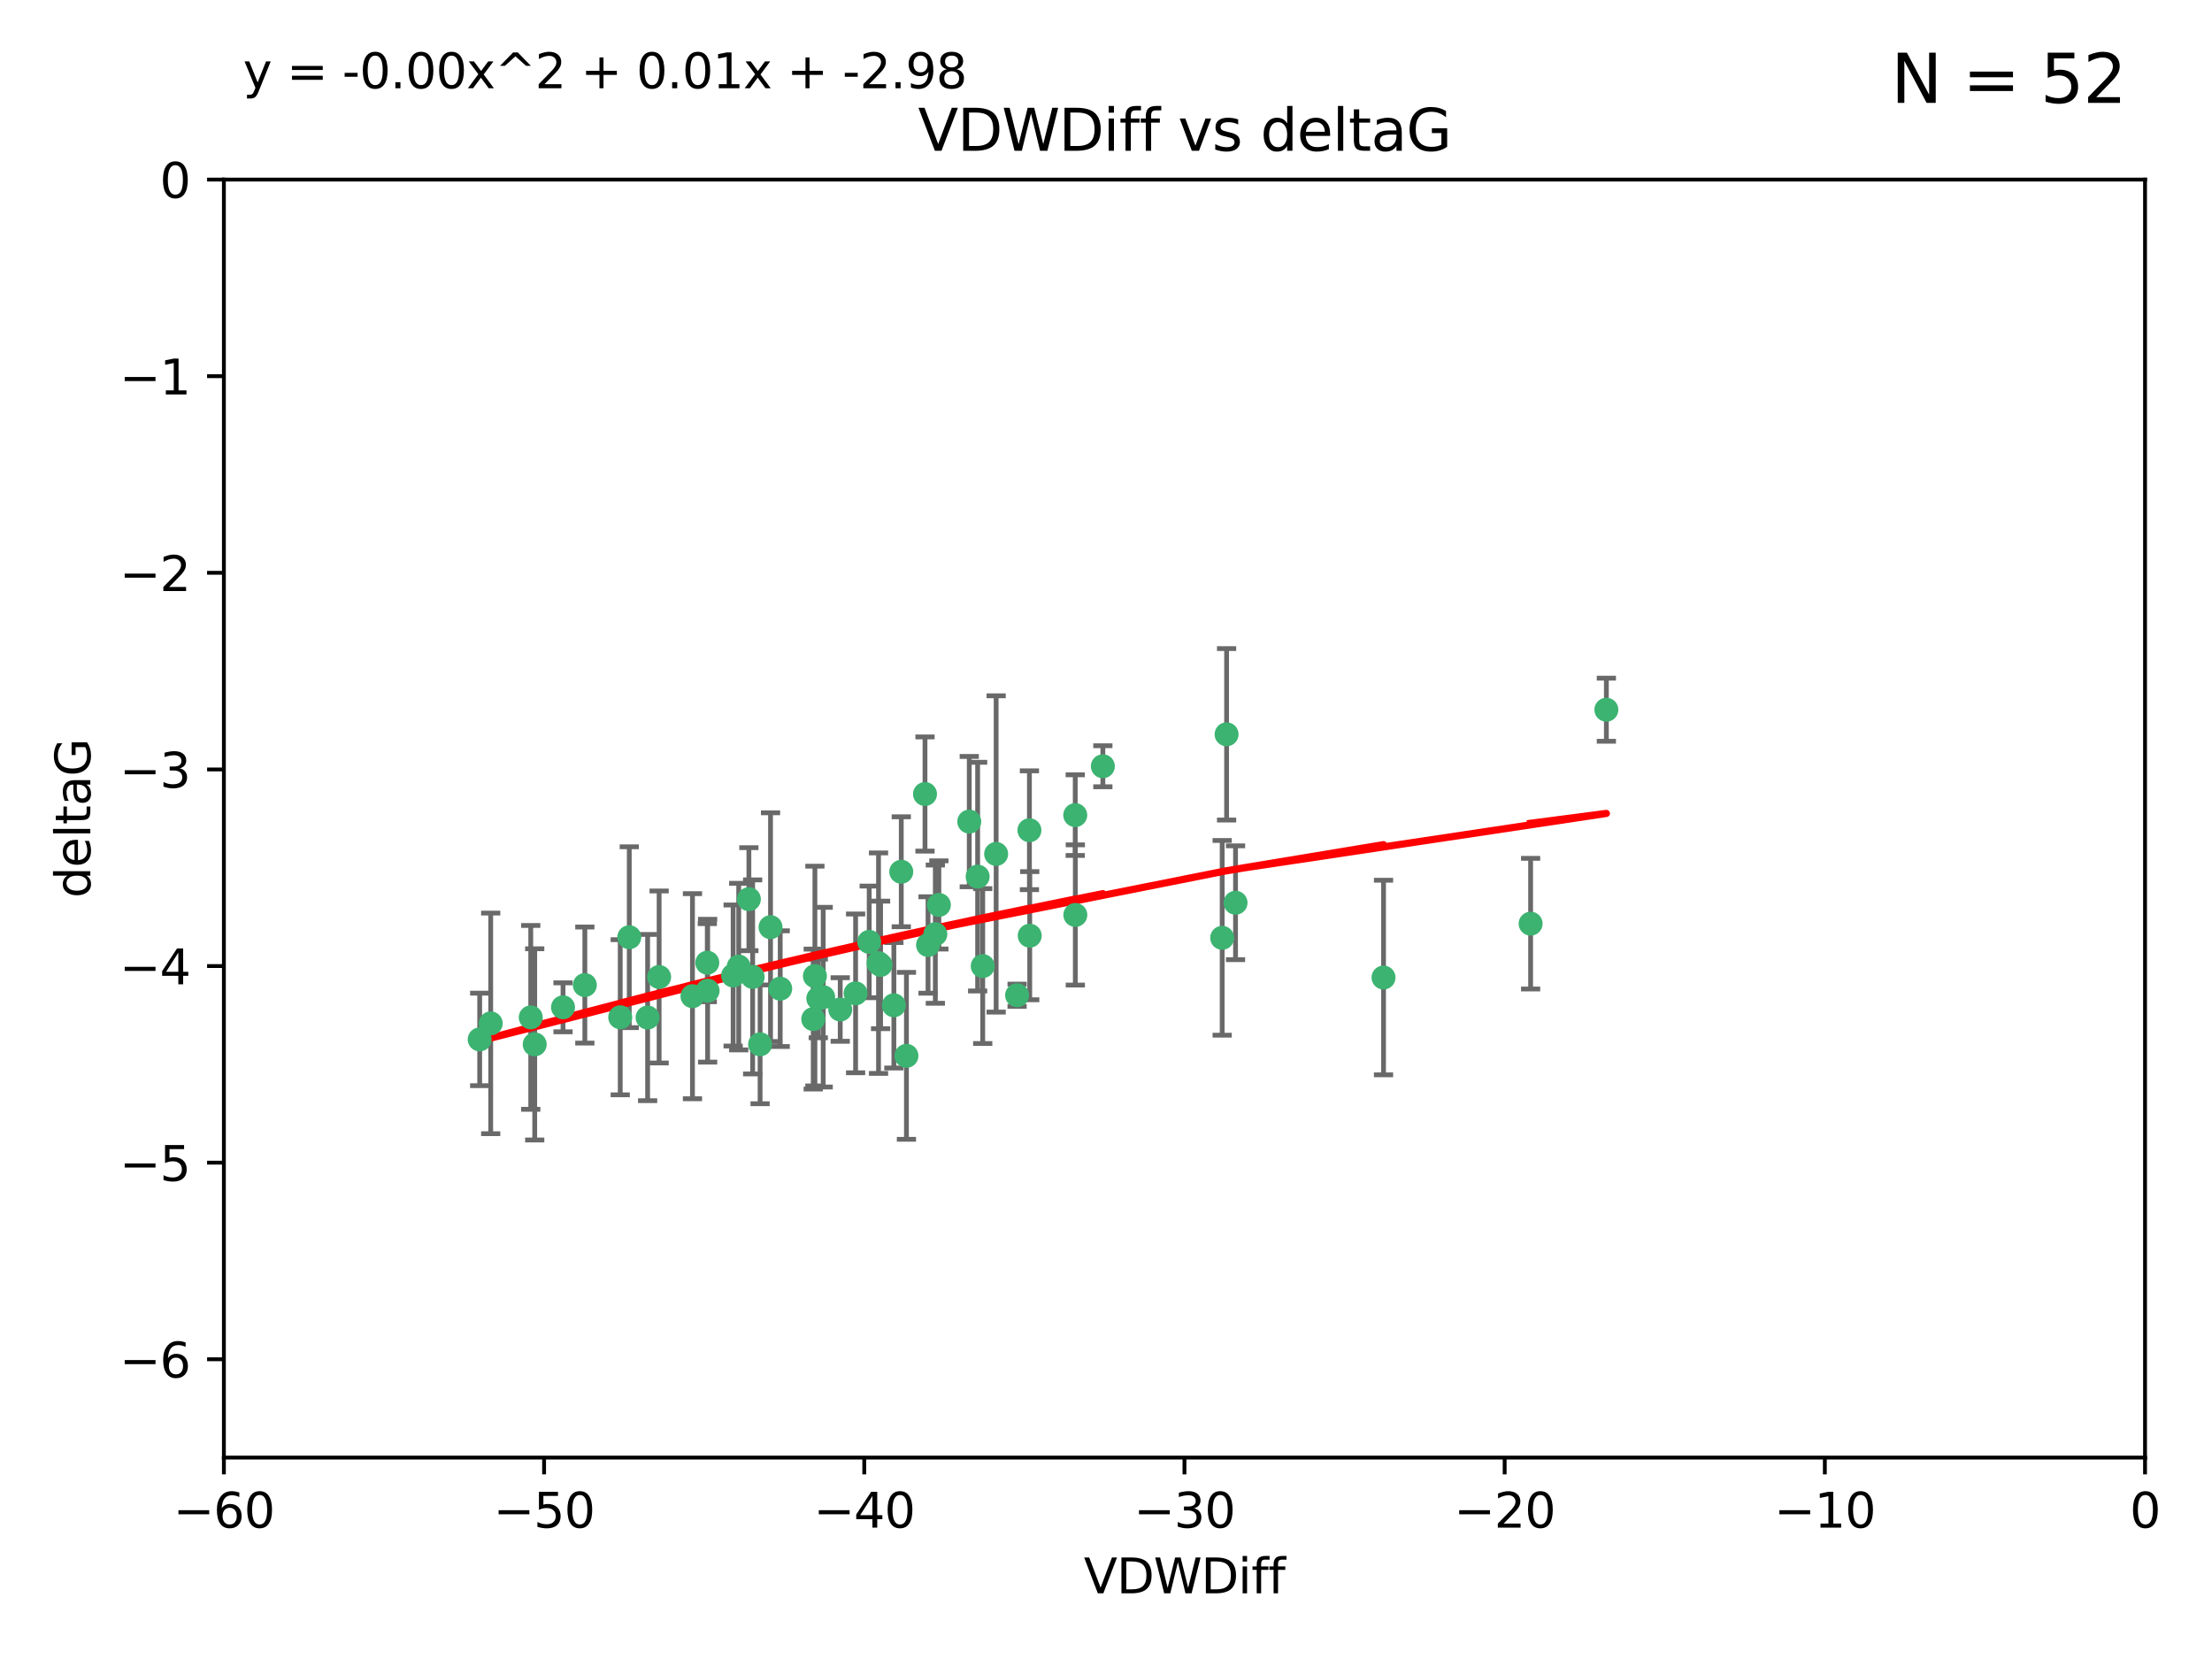 <?xml version="1.0" encoding="utf-8" standalone="no"?>
<!DOCTYPE svg PUBLIC "-//W3C//DTD SVG 1.1//EN"
  "http://www.w3.org/Graphics/SVG/1.1/DTD/svg11.dtd">
<svg xmlns:xlink="http://www.w3.org/1999/xlink" width="460.8pt" height="345.6pt" viewBox="0 0 460.8 345.6" xmlns="http://www.w3.org/2000/svg" version="1.1">
 <defs>
  <style type="text/css">*{stroke-linejoin: round; stroke-linecap: butt}</style>
 </defs>
 <g id="figure_1">
  <g id="patch_1">
   <path d="M 0 345.6 
L 460.8 345.6 
L 460.8 0 
L 0 0 
z
" style="fill: #ffffff"/>
  </g>
  <g id="axes_1">
   <g id="patch_2">
    <path d="M 46.64 303.64 
L 446.85 303.64 
L 446.85 37.411 
L 46.64 37.411 
z
" style="fill: #ffffff"/>
   </g>
   <g id="PathCollection_1">
    <defs>
     <path id="m59266f844a" d="M 0 1.118 
C 0.297 1.118 0.581 1 0.791 0.791 
C 1 0.581 1.118 0.297 1.118 0 
C 1.118 -0.297 1 -0.581 0.791 -0.791 
C 0.581 -1 0.297 -1.118 0 -1.118 
C -0.297 -1.118 -0.581 -1 -0.791 -0.791 
C -1 -0.581 -1.118 -0.297 -1.118 0 
C -1.118 0.297 -1 0.581 -0.791 0.791 
C -0.581 1 -0.297 1.118 0 1.118 
z
" style="stroke: #3cb371"/>
    </defs>
    <g clip-path="url(#pfa61656e2b)">
     <use xlink:href="#m59266f844a" x="111.391" y="217.561" style="fill: #3cb371; stroke: #3cb371"/>
     <use xlink:href="#m59266f844a" x="153.89" y="201.359" style="fill: #3cb371; stroke: #3cb371"/>
     <use xlink:href="#m59266f844a" x="147.41" y="206.379" style="fill: #3cb371; stroke: #3cb371"/>
     <use xlink:href="#m59266f844a" x="144.255" y="207.525" style="fill: #3cb371; stroke: #3cb371"/>
     <use xlink:href="#m59266f844a" x="102.222" y="213.191" style="fill: #3cb371; stroke: #3cb371"/>
     <use xlink:href="#m59266f844a" x="170.466" y="207.996" style="fill: #3cb371; stroke: #3cb371"/>
     <use xlink:href="#m59266f844a" x="99.927" y="216.529" style="fill: #3cb371; stroke: #3cb371"/>
     <use xlink:href="#m59266f844a" x="152.724" y="203.217" style="fill: #3cb371; stroke: #3cb371"/>
     <use xlink:href="#m59266f844a" x="129.205" y="211.913" style="fill: #3cb371; stroke: #3cb371"/>
     <use xlink:href="#m59266f844a" x="160.515" y="193.146" style="fill: #3cb371; stroke: #3cb371"/>
     <use xlink:href="#m59266f844a" x="181.071" y="196.215" style="fill: #3cb371; stroke: #3cb371"/>
     <use xlink:href="#m59266f844a" x="169.761" y="203.334" style="fill: #3cb371; stroke: #3cb371"/>
     <use xlink:href="#m59266f844a" x="110.566" y="211.942" style="fill: #3cb371; stroke: #3cb371"/>
     <use xlink:href="#m59266f844a" x="162.533" y="205.958" style="fill: #3cb371; stroke: #3cb371"/>
     <use xlink:href="#m59266f844a" x="171.486" y="207.728" style="fill: #3cb371; stroke: #3cb371"/>
     <use xlink:href="#m59266f844a" x="186.209" y="209.42" style="fill: #3cb371; stroke: #3cb371"/>
     <use xlink:href="#m59266f844a" x="131.089" y="195.241" style="fill: #3cb371; stroke: #3cb371"/>
     <use xlink:href="#m59266f844a" x="134.911" y="211.974" style="fill: #3cb371; stroke: #3cb371"/>
     <use xlink:href="#m59266f844a" x="156.79" y="203.512" style="fill: #3cb371; stroke: #3cb371"/>
     <use xlink:href="#m59266f844a" x="156.007" y="187.315" style="fill: #3cb371; stroke: #3cb371"/>
     <use xlink:href="#m59266f844a" x="175.035" y="210.297" style="fill: #3cb371; stroke: #3cb371"/>
     <use xlink:href="#m59266f844a" x="121.832" y="205.206" style="fill: #3cb371; stroke: #3cb371"/>
     <use xlink:href="#m59266f844a" x="169.413" y="212.292" style="fill: #3cb371; stroke: #3cb371"/>
     <use xlink:href="#m59266f844a" x="117.288" y="209.842" style="fill: #3cb371; stroke: #3cb371"/>
     <use xlink:href="#m59266f844a" x="137.308" y="203.521" style="fill: #3cb371; stroke: #3cb371"/>
     <use xlink:href="#m59266f844a" x="158.341" y="217.55" style="fill: #3cb371; stroke: #3cb371"/>
     <use xlink:href="#m59266f844a" x="214.511" y="194.921" style="fill: #3cb371; stroke: #3cb371"/>
     <use xlink:href="#m59266f844a" x="201.915" y="171.156" style="fill: #3cb371; stroke: #3cb371"/>
     <use xlink:href="#m59266f844a" x="223.993" y="169.802" style="fill: #3cb371; stroke: #3cb371"/>
     <use xlink:href="#m59266f844a" x="183.012" y="200.645" style="fill: #3cb371; stroke: #3cb371"/>
     <use xlink:href="#m59266f844a" x="211.88" y="207.328" style="fill: #3cb371; stroke: #3cb371"/>
     <use xlink:href="#m59266f844a" x="178.237" y="206.937" style="fill: #3cb371; stroke: #3cb371"/>
     <use xlink:href="#m59266f844a" x="188.828" y="219.949" style="fill: #3cb371; stroke: #3cb371"/>
     <use xlink:href="#m59266f844a" x="224.011" y="190.598" style="fill: #3cb371; stroke: #3cb371"/>
     <use xlink:href="#m59266f844a" x="193.329" y="196.859" style="fill: #3cb371; stroke: #3cb371"/>
     <use xlink:href="#m59266f844a" x="147.343" y="200.542" style="fill: #3cb371; stroke: #3cb371"/>
     <use xlink:href="#m59266f844a" x="204.72" y="201.251" style="fill: #3cb371; stroke: #3cb371"/>
     <use xlink:href="#m59266f844a" x="183.443" y="201.011" style="fill: #3cb371; stroke: #3cb371"/>
     <use xlink:href="#m59266f844a" x="195.583" y="188.515" style="fill: #3cb371; stroke: #3cb371"/>
     <use xlink:href="#m59266f844a" x="207.515" y="177.893" style="fill: #3cb371; stroke: #3cb371"/>
     <use xlink:href="#m59266f844a" x="229.746" y="159.625" style="fill: #3cb371; stroke: #3cb371"/>
     <use xlink:href="#m59266f844a" x="192.695" y="165.409" style="fill: #3cb371; stroke: #3cb371"/>
     <use xlink:href="#m59266f844a" x="194.849" y="194.602" style="fill: #3cb371; stroke: #3cb371"/>
     <use xlink:href="#m59266f844a" x="214.448" y="172.953" style="fill: #3cb371; stroke: #3cb371"/>
     <use xlink:href="#m59266f844a" x="203.66" y="182.617" style="fill: #3cb371; stroke: #3cb371"/>
     <use xlink:href="#m59266f844a" x="187.751" y="181.604" style="fill: #3cb371; stroke: #3cb371"/>
     <use xlink:href="#m59266f844a" x="255.522" y="152.969" style="fill: #3cb371; stroke: #3cb371"/>
     <use xlink:href="#m59266f844a" x="254.602" y="195.366" style="fill: #3cb371; stroke: #3cb371"/>
     <use xlink:href="#m59266f844a" x="288.215" y="203.638" style="fill: #3cb371; stroke: #3cb371"/>
     <use xlink:href="#m59266f844a" x="257.384" y="188.06" style="fill: #3cb371; stroke: #3cb371"/>
     <use xlink:href="#m59266f844a" x="334.635" y="147.846" style="fill: #3cb371; stroke: #3cb371"/>
     <use xlink:href="#m59266f844a" x="318.857" y="192.417" style="fill: #3cb371; stroke: #3cb371"/>
    </g>
   </g>
   <g id="matplotlib.axis_1">
    <g id="xtick_1">
     <g id="line2d_1">
      <defs>
       <path id="mfa0b5d151d" d="M 0 0 
L 0 3.5 
" style="stroke: #000000; stroke-width: 0.8"/>
      </defs>
      <g>
       <use xlink:href="#mfa0b5d151d" x="46.64" y="303.64" style="stroke: #000000; stroke-width: 0.8"/>
      </g>
     </g>
     <g id="text_1">
      <!-- −60 -->
      <g transform="translate(36.088 318.238)scale(0.1 -0.1)">
       <defs>
        <path id="DejaVuSans-2212" d="M 678 2272 
L 4684 2272 
L 4684 1741 
L 678 1741 
L 678 2272 
z
" transform="scale(0.016)"/>
        <path id="DejaVuSans-36" d="M 2113 2584 
Q 1688 2584 1439 2293 
Q 1191 2003 1191 1497 
Q 1191 994 1439 701 
Q 1688 409 2113 409 
Q 2538 409 2786 701 
Q 3034 994 3034 1497 
Q 3034 2003 2786 2293 
Q 2538 2584 2113 2584 
z
M 3366 4563 
L 3366 3988 
Q 3128 4100 2886 4159 
Q 2644 4219 2406 4219 
Q 1781 4219 1451 3797 
Q 1122 3375 1075 2522 
Q 1259 2794 1537 2939 
Q 1816 3084 2150 3084 
Q 2853 3084 3261 2657 
Q 3669 2231 3669 1497 
Q 3669 778 3244 343 
Q 2819 -91 2113 -91 
Q 1303 -91 875 529 
Q 447 1150 447 2328 
Q 447 3434 972 4092 
Q 1497 4750 2381 4750 
Q 2619 4750 2861 4703 
Q 3103 4656 3366 4563 
z
" transform="scale(0.016)"/>
        <path id="DejaVuSans-30" d="M 2034 4250 
Q 1547 4250 1301 3770 
Q 1056 3291 1056 2328 
Q 1056 1369 1301 889 
Q 1547 409 2034 409 
Q 2525 409 2770 889 
Q 3016 1369 3016 2328 
Q 3016 3291 2770 3770 
Q 2525 4250 2034 4250 
z
M 2034 4750 
Q 2819 4750 3233 4129 
Q 3647 3509 3647 2328 
Q 3647 1150 3233 529 
Q 2819 -91 2034 -91 
Q 1250 -91 836 529 
Q 422 1150 422 2328 
Q 422 3509 836 4129 
Q 1250 4750 2034 4750 
z
" transform="scale(0.016)"/>
       </defs>
       <use xlink:href="#DejaVuSans-2212"/>
       <use xlink:href="#DejaVuSans-36" x="83.789"/>
       <use xlink:href="#DejaVuSans-30" x="147.412"/>
      </g>
     </g>
    </g>
    <g id="xtick_2">
     <g id="line2d_2">
      <g>
       <use xlink:href="#mfa0b5d151d" x="113.342" y="303.64" style="stroke: #000000; stroke-width: 0.8"/>
      </g>
     </g>
     <g id="text_2">
      <!-- −50 -->
      <g transform="translate(102.789 318.238)scale(0.1 -0.1)">
       <defs>
        <path id="DejaVuSans-35" d="M 691 4666 
L 3169 4666 
L 3169 4134 
L 1269 4134 
L 1269 2991 
Q 1406 3038 1543 3061 
Q 1681 3084 1819 3084 
Q 2600 3084 3056 2656 
Q 3513 2228 3513 1497 
Q 3513 744 3044 326 
Q 2575 -91 1722 -91 
Q 1428 -91 1123 -41 
Q 819 9 494 109 
L 494 744 
Q 775 591 1075 516 
Q 1375 441 1709 441 
Q 2250 441 2565 725 
Q 2881 1009 2881 1497 
Q 2881 1984 2565 2268 
Q 2250 2553 1709 2553 
Q 1456 2553 1204 2497 
Q 953 2441 691 2322 
L 691 4666 
z
" transform="scale(0.016)"/>
       </defs>
       <use xlink:href="#DejaVuSans-2212"/>
       <use xlink:href="#DejaVuSans-35" x="83.789"/>
       <use xlink:href="#DejaVuSans-30" x="147.412"/>
      </g>
     </g>
    </g>
    <g id="xtick_3">
     <g id="line2d_3">
      <g>
       <use xlink:href="#mfa0b5d151d" x="180.043" y="303.64" style="stroke: #000000; stroke-width: 0.8"/>
      </g>
     </g>
     <g id="text_3">
      <!-- −40 -->
      <g transform="translate(169.491 318.238)scale(0.1 -0.1)">
       <defs>
        <path id="DejaVuSans-34" d="M 2419 4116 
L 825 1625 
L 2419 1625 
L 2419 4116 
z
M 2253 4666 
L 3047 4666 
L 3047 1625 
L 3713 1625 
L 3713 1100 
L 3047 1100 
L 3047 0 
L 2419 0 
L 2419 1100 
L 313 1100 
L 313 1709 
L 2253 4666 
z
" transform="scale(0.016)"/>
       </defs>
       <use xlink:href="#DejaVuSans-2212"/>
       <use xlink:href="#DejaVuSans-34" x="83.789"/>
       <use xlink:href="#DejaVuSans-30" x="147.412"/>
      </g>
     </g>
    </g>
    <g id="xtick_4">
     <g id="line2d_4">
      <g>
       <use xlink:href="#mfa0b5d151d" x="246.745" y="303.64" style="stroke: #000000; stroke-width: 0.8"/>
      </g>
     </g>
     <g id="text_4">
      <!-- −30 -->
      <g transform="translate(236.193 318.238)scale(0.1 -0.1)">
       <defs>
        <path id="DejaVuSans-33" d="M 2597 2516 
Q 3050 2419 3304 2112 
Q 3559 1806 3559 1356 
Q 3559 666 3084 287 
Q 2609 -91 1734 -91 
Q 1441 -91 1130 -33 
Q 819 25 488 141 
L 488 750 
Q 750 597 1062 519 
Q 1375 441 1716 441 
Q 2309 441 2620 675 
Q 2931 909 2931 1356 
Q 2931 1769 2642 2001 
Q 2353 2234 1838 2234 
L 1294 2234 
L 1294 2753 
L 1863 2753 
Q 2328 2753 2575 2939 
Q 2822 3125 2822 3475 
Q 2822 3834 2567 4026 
Q 2313 4219 1838 4219 
Q 1578 4219 1281 4162 
Q 984 4106 628 3988 
L 628 4550 
Q 988 4650 1302 4700 
Q 1616 4750 1894 4750 
Q 2613 4750 3031 4423 
Q 3450 4097 3450 3541 
Q 3450 3153 3228 2886 
Q 3006 2619 2597 2516 
z
" transform="scale(0.016)"/>
       </defs>
       <use xlink:href="#DejaVuSans-2212"/>
       <use xlink:href="#DejaVuSans-33" x="83.789"/>
       <use xlink:href="#DejaVuSans-30" x="147.412"/>
      </g>
     </g>
    </g>
    <g id="xtick_5">
     <g id="line2d_5">
      <g>
       <use xlink:href="#mfa0b5d151d" x="313.447" y="303.64" style="stroke: #000000; stroke-width: 0.8"/>
      </g>
     </g>
     <g id="text_5">
      <!-- −20 -->
      <g transform="translate(302.894 318.238)scale(0.1 -0.1)">
       <defs>
        <path id="DejaVuSans-32" d="M 1228 531 
L 3431 531 
L 3431 0 
L 469 0 
L 469 531 
Q 828 903 1448 1529 
Q 2069 2156 2228 2338 
Q 2531 2678 2651 2914 
Q 2772 3150 2772 3378 
Q 2772 3750 2511 3984 
Q 2250 4219 1831 4219 
Q 1534 4219 1204 4116 
Q 875 4013 500 3803 
L 500 4441 
Q 881 4594 1212 4672 
Q 1544 4750 1819 4750 
Q 2544 4750 2975 4387 
Q 3406 4025 3406 3419 
Q 3406 3131 3298 2873 
Q 3191 2616 2906 2266 
Q 2828 2175 2409 1742 
Q 1991 1309 1228 531 
z
" transform="scale(0.016)"/>
       </defs>
       <use xlink:href="#DejaVuSans-2212"/>
       <use xlink:href="#DejaVuSans-32" x="83.789"/>
       <use xlink:href="#DejaVuSans-30" x="147.412"/>
      </g>
     </g>
    </g>
    <g id="xtick_6">
     <g id="line2d_6">
      <g>
       <use xlink:href="#mfa0b5d151d" x="380.148" y="303.64" style="stroke: #000000; stroke-width: 0.8"/>
      </g>
     </g>
     <g id="text_6">
      <!-- −10 -->
      <g transform="translate(369.596 318.238)scale(0.1 -0.1)">
       <defs>
        <path id="DejaVuSans-31" d="M 794 531 
L 1825 531 
L 1825 4091 
L 703 3866 
L 703 4441 
L 1819 4666 
L 2450 4666 
L 2450 531 
L 3481 531 
L 3481 0 
L 794 0 
L 794 531 
z
" transform="scale(0.016)"/>
       </defs>
       <use xlink:href="#DejaVuSans-2212"/>
       <use xlink:href="#DejaVuSans-31" x="83.789"/>
       <use xlink:href="#DejaVuSans-30" x="147.412"/>
      </g>
     </g>
    </g>
    <g id="xtick_7">
     <g id="line2d_7">
      <g>
       <use xlink:href="#mfa0b5d151d" x="446.85" y="303.64" style="stroke: #000000; stroke-width: 0.8"/>
      </g>
     </g>
     <g id="text_7">
      <!-- 0 -->
      <g transform="translate(443.669 318.238)scale(0.1 -0.1)">
       <use xlink:href="#DejaVuSans-30"/>
      </g>
     </g>
    </g>
    <g id="text_8">
     <!-- VDWDiff -->
     <g transform="translate(225.772 331.917)scale(0.1 -0.1)">
      <defs>
       <path id="DejaVuSans-56" d="M 1831 0 
L 50 4666 
L 709 4666 
L 2188 738 
L 3669 4666 
L 4325 4666 
L 2547 0 
L 1831 0 
z
" transform="scale(0.016)"/>
       <path id="DejaVuSans-44" d="M 1259 4147 
L 1259 519 
L 2022 519 
Q 2988 519 3436 956 
Q 3884 1394 3884 2338 
Q 3884 3275 3436 3711 
Q 2988 4147 2022 4147 
L 1259 4147 
z
M 628 4666 
L 1925 4666 
Q 3281 4666 3915 4102 
Q 4550 3538 4550 2338 
Q 4550 1131 3912 565 
Q 3275 0 1925 0 
L 628 0 
L 628 4666 
z
" transform="scale(0.016)"/>
       <path id="DejaVuSans-57" d="M 213 4666 
L 850 4666 
L 1831 722 
L 2809 4666 
L 3519 4666 
L 4500 722 
L 5478 4666 
L 6119 4666 
L 4947 0 
L 4153 0 
L 3169 4050 
L 2175 0 
L 1381 0 
L 213 4666 
z
" transform="scale(0.016)"/>
       <path id="DejaVuSans-69" d="M 603 3500 
L 1178 3500 
L 1178 0 
L 603 0 
L 603 3500 
z
M 603 4863 
L 1178 4863 
L 1178 4134 
L 603 4134 
L 603 4863 
z
" transform="scale(0.016)"/>
       <path id="DejaVuSans-66" d="M 2375 4863 
L 2375 4384 
L 1825 4384 
Q 1516 4384 1395 4259 
Q 1275 4134 1275 3809 
L 1275 3500 
L 2222 3500 
L 2222 3053 
L 1275 3053 
L 1275 0 
L 697 0 
L 697 3053 
L 147 3053 
L 147 3500 
L 697 3500 
L 697 3744 
Q 697 4328 969 4595 
Q 1241 4863 1831 4863 
L 2375 4863 
z
" transform="scale(0.016)"/>
      </defs>
      <use xlink:href="#DejaVuSans-56"/>
      <use xlink:href="#DejaVuSans-44" x="68.408"/>
      <use xlink:href="#DejaVuSans-57" x="145.41"/>
      <use xlink:href="#DejaVuSans-44" x="244.287"/>
      <use xlink:href="#DejaVuSans-69" x="321.289"/>
      <use xlink:href="#DejaVuSans-66" x="349.072"/>
      <use xlink:href="#DejaVuSans-66" x="384.277"/>
     </g>
    </g>
   </g>
   <g id="matplotlib.axis_2">
    <g id="ytick_1">
     <g id="line2d_8">
      <defs>
       <path id="mc1d5187309" d="M 0 0 
L -3.5 0 
" style="stroke: #000000; stroke-width: 0.8"/>
      </defs>
      <g>
       <use xlink:href="#mc1d5187309" x="46.64" y="283.161" style="stroke: #000000; stroke-width: 0.8"/>
      </g>
     </g>
     <g id="text_9">
      <!-- −6 -->
      <g transform="translate(24.898 286.96)scale(0.1 -0.1)">
       <use xlink:href="#DejaVuSans-2212"/>
       <use xlink:href="#DejaVuSans-36" x="83.789"/>
      </g>
     </g>
    </g>
    <g id="ytick_2">
     <g id="line2d_9">
      <g>
       <use xlink:href="#mc1d5187309" x="46.64" y="242.203" style="stroke: #000000; stroke-width: 0.8"/>
      </g>
     </g>
     <g id="text_10">
      <!-- −5 -->
      <g transform="translate(24.898 246.002)scale(0.1 -0.1)">
       <use xlink:href="#DejaVuSans-2212"/>
       <use xlink:href="#DejaVuSans-35" x="83.789"/>
      </g>
     </g>
    </g>
    <g id="ytick_3">
     <g id="line2d_10">
      <g>
       <use xlink:href="#mc1d5187309" x="46.64" y="201.244" style="stroke: #000000; stroke-width: 0.8"/>
      </g>
     </g>
     <g id="text_11">
      <!-- −4 -->
      <g transform="translate(24.898 205.044)scale(0.1 -0.1)">
       <use xlink:href="#DejaVuSans-2212"/>
       <use xlink:href="#DejaVuSans-34" x="83.789"/>
      </g>
     </g>
    </g>
    <g id="ytick_4">
     <g id="line2d_11">
      <g>
       <use xlink:href="#mc1d5187309" x="46.64" y="160.286" style="stroke: #000000; stroke-width: 0.8"/>
      </g>
     </g>
     <g id="text_12">
      <!-- −3 -->
      <g transform="translate(24.898 164.085)scale(0.1 -0.1)">
       <use xlink:href="#DejaVuSans-2212"/>
       <use xlink:href="#DejaVuSans-33" x="83.789"/>
      </g>
     </g>
    </g>
    <g id="ytick_5">
     <g id="line2d_12">
      <g>
       <use xlink:href="#mc1d5187309" x="46.64" y="119.328" style="stroke: #000000; stroke-width: 0.8"/>
      </g>
     </g>
     <g id="text_13">
      <!-- −2 -->
      <g transform="translate(24.898 123.127)scale(0.1 -0.1)">
       <use xlink:href="#DejaVuSans-2212"/>
       <use xlink:href="#DejaVuSans-32" x="83.789"/>
      </g>
     </g>
    </g>
    <g id="ytick_6">
     <g id="line2d_13">
      <g>
       <use xlink:href="#mc1d5187309" x="46.64" y="78.369" style="stroke: #000000; stroke-width: 0.8"/>
      </g>
     </g>
     <g id="text_14">
      <!-- −1 -->
      <g transform="translate(24.898 82.169)scale(0.1 -0.1)">
       <use xlink:href="#DejaVuSans-2212"/>
       <use xlink:href="#DejaVuSans-31" x="83.789"/>
      </g>
     </g>
    </g>
    <g id="ytick_7">
     <g id="line2d_14">
      <g>
       <use xlink:href="#mc1d5187309" x="46.64" y="37.411" style="stroke: #000000; stroke-width: 0.8"/>
      </g>
     </g>
     <g id="text_15">
      <!-- 0 -->
      <g transform="translate(33.278 41.21)scale(0.1 -0.1)">
       <use xlink:href="#DejaVuSans-30"/>
      </g>
     </g>
    </g>
    <g id="text_16">
     <!-- deltaG -->
     <g transform="translate(18.818 187.064)rotate(-90)scale(0.1 -0.1)">
      <defs>
       <path id="DejaVuSans-64" d="M 2906 2969 
L 2906 4863 
L 3481 4863 
L 3481 0 
L 2906 0 
L 2906 525 
Q 2725 213 2448 61 
Q 2172 -91 1784 -91 
Q 1150 -91 751 415 
Q 353 922 353 1747 
Q 353 2572 751 3078 
Q 1150 3584 1784 3584 
Q 2172 3584 2448 3432 
Q 2725 3281 2906 2969 
z
M 947 1747 
Q 947 1113 1208 752 
Q 1469 391 1925 391 
Q 2381 391 2643 752 
Q 2906 1113 2906 1747 
Q 2906 2381 2643 2742 
Q 2381 3103 1925 3103 
Q 1469 3103 1208 2742 
Q 947 2381 947 1747 
z
" transform="scale(0.016)"/>
       <path id="DejaVuSans-65" d="M 3597 1894 
L 3597 1613 
L 953 1613 
Q 991 1019 1311 708 
Q 1631 397 2203 397 
Q 2534 397 2845 478 
Q 3156 559 3463 722 
L 3463 178 
Q 3153 47 2828 -22 
Q 2503 -91 2169 -91 
Q 1331 -91 842 396 
Q 353 884 353 1716 
Q 353 2575 817 3079 
Q 1281 3584 2069 3584 
Q 2775 3584 3186 3129 
Q 3597 2675 3597 1894 
z
M 3022 2063 
Q 3016 2534 2758 2815 
Q 2500 3097 2075 3097 
Q 1594 3097 1305 2825 
Q 1016 2553 972 2059 
L 3022 2063 
z
" transform="scale(0.016)"/>
       <path id="DejaVuSans-6c" d="M 603 4863 
L 1178 4863 
L 1178 0 
L 603 0 
L 603 4863 
z
" transform="scale(0.016)"/>
       <path id="DejaVuSans-74" d="M 1172 4494 
L 1172 3500 
L 2356 3500 
L 2356 3053 
L 1172 3053 
L 1172 1153 
Q 1172 725 1289 603 
Q 1406 481 1766 481 
L 2356 481 
L 2356 0 
L 1766 0 
Q 1100 0 847 248 
Q 594 497 594 1153 
L 594 3053 
L 172 3053 
L 172 3500 
L 594 3500 
L 594 4494 
L 1172 4494 
z
" transform="scale(0.016)"/>
       <path id="DejaVuSans-61" d="M 2194 1759 
Q 1497 1759 1228 1600 
Q 959 1441 959 1056 
Q 959 750 1161 570 
Q 1363 391 1709 391 
Q 2188 391 2477 730 
Q 2766 1069 2766 1631 
L 2766 1759 
L 2194 1759 
z
M 3341 1997 
L 3341 0 
L 2766 0 
L 2766 531 
Q 2569 213 2275 61 
Q 1981 -91 1556 -91 
Q 1019 -91 701 211 
Q 384 513 384 1019 
Q 384 1609 779 1909 
Q 1175 2209 1959 2209 
L 2766 2209 
L 2766 2266 
Q 2766 2663 2505 2880 
Q 2244 3097 1772 3097 
Q 1472 3097 1187 3025 
Q 903 2953 641 2809 
L 641 3341 
Q 956 3463 1253 3523 
Q 1550 3584 1831 3584 
Q 2591 3584 2966 3190 
Q 3341 2797 3341 1997 
z
" transform="scale(0.016)"/>
       <path id="DejaVuSans-47" d="M 3809 666 
L 3809 1919 
L 2778 1919 
L 2778 2438 
L 4434 2438 
L 4434 434 
Q 4069 175 3628 42 
Q 3188 -91 2688 -91 
Q 1594 -91 976 548 
Q 359 1188 359 2328 
Q 359 3472 976 4111 
Q 1594 4750 2688 4750 
Q 3144 4750 3555 4637 
Q 3966 4525 4313 4306 
L 4313 3634 
Q 3963 3931 3569 4081 
Q 3175 4231 2741 4231 
Q 1884 4231 1454 3753 
Q 1025 3275 1025 2328 
Q 1025 1384 1454 906 
Q 1884 428 2741 428 
Q 3075 428 3337 486 
Q 3600 544 3809 666 
z
" transform="scale(0.016)"/>
      </defs>
      <use xlink:href="#DejaVuSans-64"/>
      <use xlink:href="#DejaVuSans-65" x="63.477"/>
      <use xlink:href="#DejaVuSans-6c" x="125"/>
      <use xlink:href="#DejaVuSans-74" x="152.783"/>
      <use xlink:href="#DejaVuSans-61" x="191.992"/>
      <use xlink:href="#DejaVuSans-47" x="253.271"/>
     </g>
    </g>
   </g>
   <g id="LineCollection_1">
    <path d="M 111.391 237.476 
L 111.391 197.647 
" clip-path="url(#pfa61656e2b)" style="fill: none; stroke: #696969"/>
    <path d="M 153.89 218.714 
L 153.89 184.003 
" clip-path="url(#pfa61656e2b)" style="fill: none; stroke: #696969"/>
    <path d="M 147.41 221.256 
L 147.41 191.503 
" clip-path="url(#pfa61656e2b)" style="fill: none; stroke: #696969"/>
    <path d="M 144.255 228.888 
L 144.255 186.162 
" clip-path="url(#pfa61656e2b)" style="fill: none; stroke: #696969"/>
    <path d="M 102.222 236.173 
L 102.222 190.209 
" clip-path="url(#pfa61656e2b)" style="fill: none; stroke: #696969"/>
    <path d="M 170.466 216.191 
L 170.466 199.802 
" clip-path="url(#pfa61656e2b)" style="fill: none; stroke: #696969"/>
    <path d="M 99.927 226.163 
L 99.927 206.895 
" clip-path="url(#pfa61656e2b)" style="fill: none; stroke: #696969"/>
    <path d="M 152.724 217.913 
L 152.724 188.522 
" clip-path="url(#pfa61656e2b)" style="fill: none; stroke: #696969"/>
    <path d="M 129.205 228.072 
L 129.205 195.754 
" clip-path="url(#pfa61656e2b)" style="fill: none; stroke: #696969"/>
    <path d="M 160.515 216.97 
L 160.515 169.323 
" clip-path="url(#pfa61656e2b)" style="fill: none; stroke: #696969"/>
    <path d="M 181.071 207.848 
L 181.071 184.582 
" clip-path="url(#pfa61656e2b)" style="fill: none; stroke: #696969"/>
    <path d="M 169.761 226.224 
L 169.761 180.444 
" clip-path="url(#pfa61656e2b)" style="fill: none; stroke: #696969"/>
    <path d="M 110.566 231.089 
L 110.566 192.796 
" clip-path="url(#pfa61656e2b)" style="fill: none; stroke: #696969"/>
    <path d="M 162.533 218.01 
L 162.533 193.905 
" clip-path="url(#pfa61656e2b)" style="fill: none; stroke: #696969"/>
    <path d="M 171.486 226.443 
L 171.486 189.014 
" clip-path="url(#pfa61656e2b)" style="fill: none; stroke: #696969"/>
    <path d="M 186.209 222.488 
L 186.209 196.353 
" clip-path="url(#pfa61656e2b)" style="fill: none; stroke: #696969"/>
    <path d="M 131.089 214.079 
L 131.089 176.403 
" clip-path="url(#pfa61656e2b)" style="fill: none; stroke: #696969"/>
    <path d="M 134.911 229.291 
L 134.911 194.658 
" clip-path="url(#pfa61656e2b)" style="fill: none; stroke: #696969"/>
    <path d="M 156.79 223.723 
L 156.79 183.3 
" clip-path="url(#pfa61656e2b)" style="fill: none; stroke: #696969"/>
    <path d="M 156.007 198.045 
L 156.007 176.585 
" clip-path="url(#pfa61656e2b)" style="fill: none; stroke: #696969"/>
    <path d="M 175.035 216.92 
L 175.035 203.674 
" clip-path="url(#pfa61656e2b)" style="fill: none; stroke: #696969"/>
    <path d="M 121.832 217.294 
L 121.832 193.117 
" clip-path="url(#pfa61656e2b)" style="fill: none; stroke: #696969"/>
    <path d="M 169.413 226.871 
L 169.413 197.713 
" clip-path="url(#pfa61656e2b)" style="fill: none; stroke: #696969"/>
    <path d="M 117.288 214.942 
L 117.288 204.742 
" clip-path="url(#pfa61656e2b)" style="fill: none; stroke: #696969"/>
    <path d="M 137.308 221.437 
L 137.308 185.605 
" clip-path="url(#pfa61656e2b)" style="fill: none; stroke: #696969"/>
    <path d="M 158.341 229.923 
L 158.341 205.176 
" clip-path="url(#pfa61656e2b)" style="fill: none; stroke: #696969"/>
    <path d="M 214.511 208.271 
L 214.511 181.571 
" clip-path="url(#pfa61656e2b)" style="fill: none; stroke: #696969"/>
    <path d="M 201.915 184.732 
L 201.915 157.58 
" clip-path="url(#pfa61656e2b)" style="fill: none; stroke: #696969"/>
    <path d="M 223.993 178.203 
L 223.993 161.401 
" clip-path="url(#pfa61656e2b)" style="fill: none; stroke: #696969"/>
    <path d="M 183.012 223.615 
L 183.012 177.675 
" clip-path="url(#pfa61656e2b)" style="fill: none; stroke: #696969"/>
    <path d="M 211.88 209.648 
L 211.88 205.009 
" clip-path="url(#pfa61656e2b)" style="fill: none; stroke: #696969"/>
    <path d="M 178.237 223.472 
L 178.237 190.402 
" clip-path="url(#pfa61656e2b)" style="fill: none; stroke: #696969"/>
    <path d="M 188.828 237.34 
L 188.828 202.559 
" clip-path="url(#pfa61656e2b)" style="fill: none; stroke: #696969"/>
    <path d="M 224.011 205.205 
L 224.011 175.991 
" clip-path="url(#pfa61656e2b)" style="fill: none; stroke: #696969"/>
    <path d="M 193.329 206.903 
L 193.329 186.814 
" clip-path="url(#pfa61656e2b)" style="fill: none; stroke: #696969"/>
    <path d="M 147.343 208.678 
L 147.343 192.406 
" clip-path="url(#pfa61656e2b)" style="fill: none; stroke: #696969"/>
    <path d="M 204.72 217.382 
L 204.72 185.119 
" clip-path="url(#pfa61656e2b)" style="fill: none; stroke: #696969"/>
    <path d="M 183.443 214.297 
L 183.443 187.724 
" clip-path="url(#pfa61656e2b)" style="fill: none; stroke: #696969"/>
    <path d="M 195.583 197.701 
L 195.583 179.329 
" clip-path="url(#pfa61656e2b)" style="fill: none; stroke: #696969"/>
    <path d="M 207.515 210.837 
L 207.515 144.95 
" clip-path="url(#pfa61656e2b)" style="fill: none; stroke: #696969"/>
    <path d="M 229.746 163.897 
L 229.746 155.353 
" clip-path="url(#pfa61656e2b)" style="fill: none; stroke: #696969"/>
    <path d="M 192.695 177.304 
L 192.695 153.514 
" clip-path="url(#pfa61656e2b)" style="fill: none; stroke: #696969"/>
    <path d="M 194.849 208.999 
L 194.849 180.205 
" clip-path="url(#pfa61656e2b)" style="fill: none; stroke: #696969"/>
    <path d="M 214.448 185.328 
L 214.448 160.578 
" clip-path="url(#pfa61656e2b)" style="fill: none; stroke: #696969"/>
    <path d="M 203.66 206.439 
L 203.66 158.796 
" clip-path="url(#pfa61656e2b)" style="fill: none; stroke: #696969"/>
    <path d="M 187.751 193.057 
L 187.751 170.151 
" clip-path="url(#pfa61656e2b)" style="fill: none; stroke: #696969"/>
    <path d="M 255.522 170.828 
L 255.522 135.11 
" clip-path="url(#pfa61656e2b)" style="fill: none; stroke: #696969"/>
    <path d="M 254.602 215.649 
L 254.602 175.082 
" clip-path="url(#pfa61656e2b)" style="fill: none; stroke: #696969"/>
    <path d="M 288.215 223.907 
L 288.215 183.368 
" clip-path="url(#pfa61656e2b)" style="fill: none; stroke: #696969"/>
    <path d="M 257.384 199.914 
L 257.384 176.206 
" clip-path="url(#pfa61656e2b)" style="fill: none; stroke: #696969"/>
    <path d="M 334.635 154.416 
L 334.635 141.276 
" clip-path="url(#pfa61656e2b)" style="fill: none; stroke: #696969"/>
    <path d="M 318.857 206.028 
L 318.857 178.805 
" clip-path="url(#pfa61656e2b)" style="fill: none; stroke: #696969"/>
   </g>
   <g id="line2d_15">
    <defs>
     <path id="m6846d64bc1" d="M 2 0 
L -2 -0 
" style="stroke: #696969"/>
    </defs>
    <g clip-path="url(#pfa61656e2b)">
     <use xlink:href="#m6846d64bc1" x="111.391" y="237.476" style="fill: #696969; stroke: #696969"/>
     <use xlink:href="#m6846d64bc1" x="153.89" y="218.714" style="fill: #696969; stroke: #696969"/>
     <use xlink:href="#m6846d64bc1" x="147.41" y="221.256" style="fill: #696969; stroke: #696969"/>
     <use xlink:href="#m6846d64bc1" x="144.255" y="228.888" style="fill: #696969; stroke: #696969"/>
     <use xlink:href="#m6846d64bc1" x="102.222" y="236.173" style="fill: #696969; stroke: #696969"/>
     <use xlink:href="#m6846d64bc1" x="170.466" y="216.191" style="fill: #696969; stroke: #696969"/>
     <use xlink:href="#m6846d64bc1" x="99.927" y="226.163" style="fill: #696969; stroke: #696969"/>
     <use xlink:href="#m6846d64bc1" x="152.724" y="217.913" style="fill: #696969; stroke: #696969"/>
     <use xlink:href="#m6846d64bc1" x="129.205" y="228.072" style="fill: #696969; stroke: #696969"/>
     <use xlink:href="#m6846d64bc1" x="160.515" y="216.97" style="fill: #696969; stroke: #696969"/>
     <use xlink:href="#m6846d64bc1" x="181.071" y="207.848" style="fill: #696969; stroke: #696969"/>
     <use xlink:href="#m6846d64bc1" x="169.761" y="226.224" style="fill: #696969; stroke: #696969"/>
     <use xlink:href="#m6846d64bc1" x="110.566" y="231.089" style="fill: #696969; stroke: #696969"/>
     <use xlink:href="#m6846d64bc1" x="162.533" y="218.01" style="fill: #696969; stroke: #696969"/>
     <use xlink:href="#m6846d64bc1" x="171.486" y="226.443" style="fill: #696969; stroke: #696969"/>
     <use xlink:href="#m6846d64bc1" x="186.209" y="222.488" style="fill: #696969; stroke: #696969"/>
     <use xlink:href="#m6846d64bc1" x="131.089" y="214.079" style="fill: #696969; stroke: #696969"/>
     <use xlink:href="#m6846d64bc1" x="134.911" y="229.291" style="fill: #696969; stroke: #696969"/>
     <use xlink:href="#m6846d64bc1" x="156.79" y="223.723" style="fill: #696969; stroke: #696969"/>
     <use xlink:href="#m6846d64bc1" x="156.007" y="198.045" style="fill: #696969; stroke: #696969"/>
     <use xlink:href="#m6846d64bc1" x="175.035" y="216.92" style="fill: #696969; stroke: #696969"/>
     <use xlink:href="#m6846d64bc1" x="121.832" y="217.294" style="fill: #696969; stroke: #696969"/>
     <use xlink:href="#m6846d64bc1" x="169.413" y="226.871" style="fill: #696969; stroke: #696969"/>
     <use xlink:href="#m6846d64bc1" x="117.288" y="214.942" style="fill: #696969; stroke: #696969"/>
     <use xlink:href="#m6846d64bc1" x="137.308" y="221.437" style="fill: #696969; stroke: #696969"/>
     <use xlink:href="#m6846d64bc1" x="158.341" y="229.923" style="fill: #696969; stroke: #696969"/>
     <use xlink:href="#m6846d64bc1" x="214.511" y="208.271" style="fill: #696969; stroke: #696969"/>
     <use xlink:href="#m6846d64bc1" x="201.915" y="184.732" style="fill: #696969; stroke: #696969"/>
     <use xlink:href="#m6846d64bc1" x="223.993" y="178.203" style="fill: #696969; stroke: #696969"/>
     <use xlink:href="#m6846d64bc1" x="183.012" y="223.615" style="fill: #696969; stroke: #696969"/>
     <use xlink:href="#m6846d64bc1" x="211.88" y="209.648" style="fill: #696969; stroke: #696969"/>
     <use xlink:href="#m6846d64bc1" x="178.237" y="223.472" style="fill: #696969; stroke: #696969"/>
     <use xlink:href="#m6846d64bc1" x="188.828" y="237.34" style="fill: #696969; stroke: #696969"/>
     <use xlink:href="#m6846d64bc1" x="224.011" y="205.205" style="fill: #696969; stroke: #696969"/>
     <use xlink:href="#m6846d64bc1" x="193.329" y="206.903" style="fill: #696969; stroke: #696969"/>
     <use xlink:href="#m6846d64bc1" x="147.343" y="208.678" style="fill: #696969; stroke: #696969"/>
     <use xlink:href="#m6846d64bc1" x="204.72" y="217.382" style="fill: #696969; stroke: #696969"/>
     <use xlink:href="#m6846d64bc1" x="183.443" y="214.297" style="fill: #696969; stroke: #696969"/>
     <use xlink:href="#m6846d64bc1" x="195.583" y="197.701" style="fill: #696969; stroke: #696969"/>
     <use xlink:href="#m6846d64bc1" x="207.515" y="210.837" style="fill: #696969; stroke: #696969"/>
     <use xlink:href="#m6846d64bc1" x="229.746" y="163.897" style="fill: #696969; stroke: #696969"/>
     <use xlink:href="#m6846d64bc1" x="192.695" y="177.304" style="fill: #696969; stroke: #696969"/>
     <use xlink:href="#m6846d64bc1" x="194.849" y="208.999" style="fill: #696969; stroke: #696969"/>
     <use xlink:href="#m6846d64bc1" x="214.448" y="185.328" style="fill: #696969; stroke: #696969"/>
     <use xlink:href="#m6846d64bc1" x="203.66" y="206.439" style="fill: #696969; stroke: #696969"/>
     <use xlink:href="#m6846d64bc1" x="187.751" y="193.057" style="fill: #696969; stroke: #696969"/>
     <use xlink:href="#m6846d64bc1" x="255.522" y="170.828" style="fill: #696969; stroke: #696969"/>
     <use xlink:href="#m6846d64bc1" x="254.602" y="215.649" style="fill: #696969; stroke: #696969"/>
     <use xlink:href="#m6846d64bc1" x="288.215" y="223.907" style="fill: #696969; stroke: #696969"/>
     <use xlink:href="#m6846d64bc1" x="257.384" y="199.914" style="fill: #696969; stroke: #696969"/>
     <use xlink:href="#m6846d64bc1" x="334.635" y="154.416" style="fill: #696969; stroke: #696969"/>
     <use xlink:href="#m6846d64bc1" x="318.857" y="206.028" style="fill: #696969; stroke: #696969"/>
    </g>
   </g>
   <g id="line2d_16">
    <g clip-path="url(#pfa61656e2b)">
     <use xlink:href="#m6846d64bc1" x="111.391" y="197.647" style="fill: #696969; stroke: #696969"/>
     <use xlink:href="#m6846d64bc1" x="153.89" y="184.003" style="fill: #696969; stroke: #696969"/>
     <use xlink:href="#m6846d64bc1" x="147.41" y="191.503" style="fill: #696969; stroke: #696969"/>
     <use xlink:href="#m6846d64bc1" x="144.255" y="186.162" style="fill: #696969; stroke: #696969"/>
     <use xlink:href="#m6846d64bc1" x="102.222" y="190.209" style="fill: #696969; stroke: #696969"/>
     <use xlink:href="#m6846d64bc1" x="170.466" y="199.802" style="fill: #696969; stroke: #696969"/>
     <use xlink:href="#m6846d64bc1" x="99.927" y="206.895" style="fill: #696969; stroke: #696969"/>
     <use xlink:href="#m6846d64bc1" x="152.724" y="188.522" style="fill: #696969; stroke: #696969"/>
     <use xlink:href="#m6846d64bc1" x="129.205" y="195.754" style="fill: #696969; stroke: #696969"/>
     <use xlink:href="#m6846d64bc1" x="160.515" y="169.323" style="fill: #696969; stroke: #696969"/>
     <use xlink:href="#m6846d64bc1" x="181.071" y="184.582" style="fill: #696969; stroke: #696969"/>
     <use xlink:href="#m6846d64bc1" x="169.761" y="180.444" style="fill: #696969; stroke: #696969"/>
     <use xlink:href="#m6846d64bc1" x="110.566" y="192.796" style="fill: #696969; stroke: #696969"/>
     <use xlink:href="#m6846d64bc1" x="162.533" y="193.905" style="fill: #696969; stroke: #696969"/>
     <use xlink:href="#m6846d64bc1" x="171.486" y="189.014" style="fill: #696969; stroke: #696969"/>
     <use xlink:href="#m6846d64bc1" x="186.209" y="196.353" style="fill: #696969; stroke: #696969"/>
     <use xlink:href="#m6846d64bc1" x="131.089" y="176.403" style="fill: #696969; stroke: #696969"/>
     <use xlink:href="#m6846d64bc1" x="134.911" y="194.658" style="fill: #696969; stroke: #696969"/>
     <use xlink:href="#m6846d64bc1" x="156.79" y="183.3" style="fill: #696969; stroke: #696969"/>
     <use xlink:href="#m6846d64bc1" x="156.007" y="176.585" style="fill: #696969; stroke: #696969"/>
     <use xlink:href="#m6846d64bc1" x="175.035" y="203.674" style="fill: #696969; stroke: #696969"/>
     <use xlink:href="#m6846d64bc1" x="121.832" y="193.117" style="fill: #696969; stroke: #696969"/>
     <use xlink:href="#m6846d64bc1" x="169.413" y="197.713" style="fill: #696969; stroke: #696969"/>
     <use xlink:href="#m6846d64bc1" x="117.288" y="204.742" style="fill: #696969; stroke: #696969"/>
     <use xlink:href="#m6846d64bc1" x="137.308" y="185.605" style="fill: #696969; stroke: #696969"/>
     <use xlink:href="#m6846d64bc1" x="158.341" y="205.176" style="fill: #696969; stroke: #696969"/>
     <use xlink:href="#m6846d64bc1" x="214.511" y="181.571" style="fill: #696969; stroke: #696969"/>
     <use xlink:href="#m6846d64bc1" x="201.915" y="157.58" style="fill: #696969; stroke: #696969"/>
     <use xlink:href="#m6846d64bc1" x="223.993" y="161.401" style="fill: #696969; stroke: #696969"/>
     <use xlink:href="#m6846d64bc1" x="183.012" y="177.675" style="fill: #696969; stroke: #696969"/>
     <use xlink:href="#m6846d64bc1" x="211.88" y="205.009" style="fill: #696969; stroke: #696969"/>
     <use xlink:href="#m6846d64bc1" x="178.237" y="190.402" style="fill: #696969; stroke: #696969"/>
     <use xlink:href="#m6846d64bc1" x="188.828" y="202.559" style="fill: #696969; stroke: #696969"/>
     <use xlink:href="#m6846d64bc1" x="224.011" y="175.991" style="fill: #696969; stroke: #696969"/>
     <use xlink:href="#m6846d64bc1" x="193.329" y="186.814" style="fill: #696969; stroke: #696969"/>
     <use xlink:href="#m6846d64bc1" x="147.343" y="192.406" style="fill: #696969; stroke: #696969"/>
     <use xlink:href="#m6846d64bc1" x="204.72" y="185.119" style="fill: #696969; stroke: #696969"/>
     <use xlink:href="#m6846d64bc1" x="183.443" y="187.724" style="fill: #696969; stroke: #696969"/>
     <use xlink:href="#m6846d64bc1" x="195.583" y="179.329" style="fill: #696969; stroke: #696969"/>
     <use xlink:href="#m6846d64bc1" x="207.515" y="144.95" style="fill: #696969; stroke: #696969"/>
     <use xlink:href="#m6846d64bc1" x="229.746" y="155.353" style="fill: #696969; stroke: #696969"/>
     <use xlink:href="#m6846d64bc1" x="192.695" y="153.514" style="fill: #696969; stroke: #696969"/>
     <use xlink:href="#m6846d64bc1" x="194.849" y="180.205" style="fill: #696969; stroke: #696969"/>
     <use xlink:href="#m6846d64bc1" x="214.448" y="160.578" style="fill: #696969; stroke: #696969"/>
     <use xlink:href="#m6846d64bc1" x="203.66" y="158.796" style="fill: #696969; stroke: #696969"/>
     <use xlink:href="#m6846d64bc1" x="187.751" y="170.151" style="fill: #696969; stroke: #696969"/>
     <use xlink:href="#m6846d64bc1" x="255.522" y="135.11" style="fill: #696969; stroke: #696969"/>
     <use xlink:href="#m6846d64bc1" x="254.602" y="175.082" style="fill: #696969; stroke: #696969"/>
     <use xlink:href="#m6846d64bc1" x="288.215" y="183.368" style="fill: #696969; stroke: #696969"/>
     <use xlink:href="#m6846d64bc1" x="257.384" y="176.206" style="fill: #696969; stroke: #696969"/>
     <use xlink:href="#m6846d64bc1" x="334.635" y="141.276" style="fill: #696969; stroke: #696969"/>
     <use xlink:href="#m6846d64bc1" x="318.857" y="178.805" style="fill: #696969; stroke: #696969"/>
    </g>
   </g>
   <g id="line2d_17">
    <path d="M 111.391 213.687 
L 153.89 202.748 
L 147.41 204.34 
L 144.255 205.124 
L 102.222 216.203 
L 170.466 198.802 
L 99.927 216.841 
L 152.724 203.032 
L 129.205 208.958 
L 160.515 201.149 
L 181.071 196.373 
L 169.761 198.966 
L 110.566 213.911 
L 162.533 200.668 
L 171.486 198.565 
L 186.209 195.222 
L 131.089 208.47 
L 134.911 207.487 
L 156.79 202.045 
L 156.007 202.234 
L 175.035 197.746 
L 121.832 210.89 
L 169.413 199.048 
L 117.288 212.099 
L 137.308 206.876 
L 158.341 201.671 
L 214.511 189.193 
L 201.915 191.812 
L 223.993 187.291 
L 183.012 195.936 
L 211.88 189.732 
L 178.237 197.015 
L 188.828 194.642 
L 224.011 187.288 
L 193.329 193.656 
L 147.343 204.356 
L 204.72 191.22 
L 183.443 195.839 
L 195.583 193.167 
L 207.515 190.635 
L 229.746 186.166 
L 192.695 193.794 
L 194.849 193.326 
L 214.448 189.206 
L 203.66 191.443 
L 187.751 194.88 
L 255.522 181.39 
L 254.602 181.553 
L 288.215 175.959 
L 257.384 181.062 
L 334.635 169.453 
L 318.857 171.506 
" clip-path="url(#pfa61656e2b)" style="fill: none; stroke: #ff0000; stroke-width: 1.5; stroke-linecap: square"/>
   </g>
   <g id="line2d_18">
    <defs>
     <path id="mdf22c29616" d="M 0 2 
C 0.53 2 1.039 1.789 1.414 1.414 
C 1.789 1.039 2 0.53 2 0 
C 2 -0.53 1.789 -1.039 1.414 -1.414 
C 1.039 -1.789 0.53 -2 0 -2 
C -0.53 -2 -1.039 -1.789 -1.414 -1.414 
C -1.789 -1.039 -2 -0.53 -2 0 
C -2 0.53 -1.789 1.039 -1.414 1.414 
C -1.039 1.789 -0.53 2 0 2 
z
" style="stroke: #3cb371"/>
    </defs>
    <g clip-path="url(#pfa61656e2b)">
     <use xlink:href="#mdf22c29616" x="111.391" y="217.561" style="fill: #3cb371; stroke: #3cb371"/>
     <use xlink:href="#mdf22c29616" x="153.89" y="201.359" style="fill: #3cb371; stroke: #3cb371"/>
     <use xlink:href="#mdf22c29616" x="147.41" y="206.379" style="fill: #3cb371; stroke: #3cb371"/>
     <use xlink:href="#mdf22c29616" x="144.255" y="207.525" style="fill: #3cb371; stroke: #3cb371"/>
     <use xlink:href="#mdf22c29616" x="102.222" y="213.191" style="fill: #3cb371; stroke: #3cb371"/>
     <use xlink:href="#mdf22c29616" x="170.466" y="207.996" style="fill: #3cb371; stroke: #3cb371"/>
     <use xlink:href="#mdf22c29616" x="99.927" y="216.529" style="fill: #3cb371; stroke: #3cb371"/>
     <use xlink:href="#mdf22c29616" x="152.724" y="203.217" style="fill: #3cb371; stroke: #3cb371"/>
     <use xlink:href="#mdf22c29616" x="129.205" y="211.913" style="fill: #3cb371; stroke: #3cb371"/>
     <use xlink:href="#mdf22c29616" x="160.515" y="193.146" style="fill: #3cb371; stroke: #3cb371"/>
     <use xlink:href="#mdf22c29616" x="181.071" y="196.215" style="fill: #3cb371; stroke: #3cb371"/>
     <use xlink:href="#mdf22c29616" x="169.761" y="203.334" style="fill: #3cb371; stroke: #3cb371"/>
     <use xlink:href="#mdf22c29616" x="110.566" y="211.942" style="fill: #3cb371; stroke: #3cb371"/>
     <use xlink:href="#mdf22c29616" x="162.533" y="205.958" style="fill: #3cb371; stroke: #3cb371"/>
     <use xlink:href="#mdf22c29616" x="171.486" y="207.728" style="fill: #3cb371; stroke: #3cb371"/>
     <use xlink:href="#mdf22c29616" x="186.209" y="209.42" style="fill: #3cb371; stroke: #3cb371"/>
     <use xlink:href="#mdf22c29616" x="131.089" y="195.241" style="fill: #3cb371; stroke: #3cb371"/>
     <use xlink:href="#mdf22c29616" x="134.911" y="211.974" style="fill: #3cb371; stroke: #3cb371"/>
     <use xlink:href="#mdf22c29616" x="156.79" y="203.512" style="fill: #3cb371; stroke: #3cb371"/>
     <use xlink:href="#mdf22c29616" x="156.007" y="187.315" style="fill: #3cb371; stroke: #3cb371"/>
     <use xlink:href="#mdf22c29616" x="175.035" y="210.297" style="fill: #3cb371; stroke: #3cb371"/>
     <use xlink:href="#mdf22c29616" x="121.832" y="205.206" style="fill: #3cb371; stroke: #3cb371"/>
     <use xlink:href="#mdf22c29616" x="169.413" y="212.292" style="fill: #3cb371; stroke: #3cb371"/>
     <use xlink:href="#mdf22c29616" x="117.288" y="209.842" style="fill: #3cb371; stroke: #3cb371"/>
     <use xlink:href="#mdf22c29616" x="137.308" y="203.521" style="fill: #3cb371; stroke: #3cb371"/>
     <use xlink:href="#mdf22c29616" x="158.341" y="217.55" style="fill: #3cb371; stroke: #3cb371"/>
     <use xlink:href="#mdf22c29616" x="214.511" y="194.921" style="fill: #3cb371; stroke: #3cb371"/>
     <use xlink:href="#mdf22c29616" x="201.915" y="171.156" style="fill: #3cb371; stroke: #3cb371"/>
     <use xlink:href="#mdf22c29616" x="223.993" y="169.802" style="fill: #3cb371; stroke: #3cb371"/>
     <use xlink:href="#mdf22c29616" x="183.012" y="200.645" style="fill: #3cb371; stroke: #3cb371"/>
     <use xlink:href="#mdf22c29616" x="211.88" y="207.328" style="fill: #3cb371; stroke: #3cb371"/>
     <use xlink:href="#mdf22c29616" x="178.237" y="206.937" style="fill: #3cb371; stroke: #3cb371"/>
     <use xlink:href="#mdf22c29616" x="188.828" y="219.949" style="fill: #3cb371; stroke: #3cb371"/>
     <use xlink:href="#mdf22c29616" x="224.011" y="190.598" style="fill: #3cb371; stroke: #3cb371"/>
     <use xlink:href="#mdf22c29616" x="193.329" y="196.859" style="fill: #3cb371; stroke: #3cb371"/>
     <use xlink:href="#mdf22c29616" x="147.343" y="200.542" style="fill: #3cb371; stroke: #3cb371"/>
     <use xlink:href="#mdf22c29616" x="204.72" y="201.251" style="fill: #3cb371; stroke: #3cb371"/>
     <use xlink:href="#mdf22c29616" x="183.443" y="201.011" style="fill: #3cb371; stroke: #3cb371"/>
     <use xlink:href="#mdf22c29616" x="195.583" y="188.515" style="fill: #3cb371; stroke: #3cb371"/>
     <use xlink:href="#mdf22c29616" x="207.515" y="177.893" style="fill: #3cb371; stroke: #3cb371"/>
     <use xlink:href="#mdf22c29616" x="229.746" y="159.625" style="fill: #3cb371; stroke: #3cb371"/>
     <use xlink:href="#mdf22c29616" x="192.695" y="165.409" style="fill: #3cb371; stroke: #3cb371"/>
     <use xlink:href="#mdf22c29616" x="194.849" y="194.602" style="fill: #3cb371; stroke: #3cb371"/>
     <use xlink:href="#mdf22c29616" x="214.448" y="172.953" style="fill: #3cb371; stroke: #3cb371"/>
     <use xlink:href="#mdf22c29616" x="203.66" y="182.617" style="fill: #3cb371; stroke: #3cb371"/>
     <use xlink:href="#mdf22c29616" x="187.751" y="181.604" style="fill: #3cb371; stroke: #3cb371"/>
     <use xlink:href="#mdf22c29616" x="255.522" y="152.969" style="fill: #3cb371; stroke: #3cb371"/>
     <use xlink:href="#mdf22c29616" x="254.602" y="195.366" style="fill: #3cb371; stroke: #3cb371"/>
     <use xlink:href="#mdf22c29616" x="288.215" y="203.638" style="fill: #3cb371; stroke: #3cb371"/>
     <use xlink:href="#mdf22c29616" x="257.384" y="188.06" style="fill: #3cb371; stroke: #3cb371"/>
     <use xlink:href="#mdf22c29616" x="334.635" y="147.846" style="fill: #3cb371; stroke: #3cb371"/>
     <use xlink:href="#mdf22c29616" x="318.857" y="192.417" style="fill: #3cb371; stroke: #3cb371"/>
    </g>
   </g>
   <g id="patch_3">
    <path d="M 46.64 303.64 
L 46.64 37.411 
" style="fill: none; stroke: #000000; stroke-width: 0.8; stroke-linejoin: miter; stroke-linecap: square"/>
   </g>
   <g id="patch_4">
    <path d="M 446.85 303.64 
L 446.85 37.411 
" style="fill: none; stroke: #000000; stroke-width: 0.8; stroke-linejoin: miter; stroke-linecap: square"/>
   </g>
   <g id="patch_5">
    <path d="M 46.64 303.64 
L 446.85 303.64 
" style="fill: none; stroke: #000000; stroke-width: 0.8; stroke-linejoin: miter; stroke-linecap: square"/>
   </g>
   <g id="patch_6">
    <path d="M 46.64 37.411 
L 446.85 37.411 
" style="fill: none; stroke: #000000; stroke-width: 0.8; stroke-linejoin: miter; stroke-linecap: square"/>
   </g>
   <g id="text_17">
    <!-- N = 52 -->
    <g transform="translate(393.929 21.426)scale(0.14 -0.14)">
     <defs>
      <path id="DejaVuSans-4e" d="M 628 4666 
L 1478 4666 
L 3547 763 
L 3547 4666 
L 4159 4666 
L 4159 0 
L 3309 0 
L 1241 3903 
L 1241 0 
L 628 0 
L 628 4666 
z
" transform="scale(0.016)"/>
      <path id="DejaVuSans-20" transform="scale(0.016)"/>
      <path id="DejaVuSans-3d" d="M 678 2906 
L 4684 2906 
L 4684 2381 
L 678 2381 
L 678 2906 
z
M 678 1631 
L 4684 1631 
L 4684 1100 
L 678 1100 
L 678 1631 
z
" transform="scale(0.016)"/>
     </defs>
     <use xlink:href="#DejaVuSans-4e"/>
     <use xlink:href="#DejaVuSans-20" x="74.805"/>
     <use xlink:href="#DejaVuSans-3d" x="106.592"/>
     <use xlink:href="#DejaVuSans-20" x="190.381"/>
     <use xlink:href="#DejaVuSans-35" x="222.168"/>
     <use xlink:href="#DejaVuSans-32" x="285.791"/>
    </g>
   </g>
   <g id="text_18">
    <!-- y = -0.00x^2 + 0.01x + -2.98 -->
    <g transform="translate(50.642 18.387)scale(0.1 -0.1)">
     <defs>
      <path id="DejaVuSans-79" d="M 2059 -325 
Q 1816 -950 1584 -1140 
Q 1353 -1331 966 -1331 
L 506 -1331 
L 506 -850 
L 844 -850 
Q 1081 -850 1212 -737 
Q 1344 -625 1503 -206 
L 1606 56 
L 191 3500 
L 800 3500 
L 1894 763 
L 2988 3500 
L 3597 3500 
L 2059 -325 
z
" transform="scale(0.016)"/>
      <path id="DejaVuSans-2d" d="M 313 2009 
L 1997 2009 
L 1997 1497 
L 313 1497 
L 313 2009 
z
" transform="scale(0.016)"/>
      <path id="DejaVuSans-2e" d="M 684 794 
L 1344 794 
L 1344 0 
L 684 0 
L 684 794 
z
" transform="scale(0.016)"/>
      <path id="DejaVuSans-78" d="M 3513 3500 
L 2247 1797 
L 3578 0 
L 2900 0 
L 1881 1375 
L 863 0 
L 184 0 
L 1544 1831 
L 300 3500 
L 978 3500 
L 1906 2253 
L 2834 3500 
L 3513 3500 
z
" transform="scale(0.016)"/>
      <path id="DejaVuSans-5e" d="M 2988 4666 
L 4684 2925 
L 4056 2925 
L 2681 4159 
L 1306 2925 
L 678 2925 
L 2375 4666 
L 2988 4666 
z
" transform="scale(0.016)"/>
      <path id="DejaVuSans-2b" d="M 2944 4013 
L 2944 2272 
L 4684 2272 
L 4684 1741 
L 2944 1741 
L 2944 0 
L 2419 0 
L 2419 1741 
L 678 1741 
L 678 2272 
L 2419 2272 
L 2419 4013 
L 2944 4013 
z
" transform="scale(0.016)"/>
      <path id="DejaVuSans-39" d="M 703 97 
L 703 672 
Q 941 559 1184 500 
Q 1428 441 1663 441 
Q 2288 441 2617 861 
Q 2947 1281 2994 2138 
Q 2813 1869 2534 1725 
Q 2256 1581 1919 1581 
Q 1219 1581 811 2004 
Q 403 2428 403 3163 
Q 403 3881 828 4315 
Q 1253 4750 1959 4750 
Q 2769 4750 3195 4129 
Q 3622 3509 3622 2328 
Q 3622 1225 3098 567 
Q 2575 -91 1691 -91 
Q 1453 -91 1209 -44 
Q 966 3 703 97 
z
M 1959 2075 
Q 2384 2075 2632 2365 
Q 2881 2656 2881 3163 
Q 2881 3666 2632 3958 
Q 2384 4250 1959 4250 
Q 1534 4250 1286 3958 
Q 1038 3666 1038 3163 
Q 1038 2656 1286 2365 
Q 1534 2075 1959 2075 
z
" transform="scale(0.016)"/>
      <path id="DejaVuSans-38" d="M 2034 2216 
Q 1584 2216 1326 1975 
Q 1069 1734 1069 1313 
Q 1069 891 1326 650 
Q 1584 409 2034 409 
Q 2484 409 2743 651 
Q 3003 894 3003 1313 
Q 3003 1734 2745 1975 
Q 2488 2216 2034 2216 
z
M 1403 2484 
Q 997 2584 770 2862 
Q 544 3141 544 3541 
Q 544 4100 942 4425 
Q 1341 4750 2034 4750 
Q 2731 4750 3128 4425 
Q 3525 4100 3525 3541 
Q 3525 3141 3298 2862 
Q 3072 2584 2669 2484 
Q 3125 2378 3379 2068 
Q 3634 1759 3634 1313 
Q 3634 634 3220 271 
Q 2806 -91 2034 -91 
Q 1263 -91 848 271 
Q 434 634 434 1313 
Q 434 1759 690 2068 
Q 947 2378 1403 2484 
z
M 1172 3481 
Q 1172 3119 1398 2916 
Q 1625 2713 2034 2713 
Q 2441 2713 2670 2916 
Q 2900 3119 2900 3481 
Q 2900 3844 2670 4047 
Q 2441 4250 2034 4250 
Q 1625 4250 1398 4047 
Q 1172 3844 1172 3481 
z
" transform="scale(0.016)"/>
     </defs>
     <use xlink:href="#DejaVuSans-79"/>
     <use xlink:href="#DejaVuSans-20" x="59.18"/>
     <use xlink:href="#DejaVuSans-3d" x="90.967"/>
     <use xlink:href="#DejaVuSans-20" x="174.756"/>
     <use xlink:href="#DejaVuSans-2d" x="206.543"/>
     <use xlink:href="#DejaVuSans-30" x="242.627"/>
     <use xlink:href="#DejaVuSans-2e" x="306.25"/>
     <use xlink:href="#DejaVuSans-30" x="338.037"/>
     <use xlink:href="#DejaVuSans-30" x="401.66"/>
     <use xlink:href="#DejaVuSans-78" x="465.283"/>
     <use xlink:href="#DejaVuSans-5e" x="524.463"/>
     <use xlink:href="#DejaVuSans-32" x="608.252"/>
     <use xlink:href="#DejaVuSans-20" x="671.875"/>
     <use xlink:href="#DejaVuSans-2b" x="703.662"/>
     <use xlink:href="#DejaVuSans-20" x="787.451"/>
     <use xlink:href="#DejaVuSans-30" x="819.238"/>
     <use xlink:href="#DejaVuSans-2e" x="882.861"/>
     <use xlink:href="#DejaVuSans-30" x="914.648"/>
     <use xlink:href="#DejaVuSans-31" x="978.271"/>
     <use xlink:href="#DejaVuSans-78" x="1041.895"/>
     <use xlink:href="#DejaVuSans-20" x="1101.074"/>
     <use xlink:href="#DejaVuSans-2b" x="1132.861"/>
     <use xlink:href="#DejaVuSans-20" x="1216.65"/>
     <use xlink:href="#DejaVuSans-2d" x="1248.438"/>
     <use xlink:href="#DejaVuSans-32" x="1284.521"/>
     <use xlink:href="#DejaVuSans-2e" x="1348.145"/>
     <use xlink:href="#DejaVuSans-39" x="1379.932"/>
     <use xlink:href="#DejaVuSans-38" x="1443.555"/>
    </g>
   </g>
   <g id="text_19">
    <!-- VDWDiff vs deltaG -->
    <g transform="translate(191.24 31.411)scale(0.12 -0.12)">
     <defs>
      <path id="DejaVuSans-76" d="M 191 3500 
L 800 3500 
L 1894 563 
L 2988 3500 
L 3597 3500 
L 2284 0 
L 1503 0 
L 191 3500 
z
" transform="scale(0.016)"/>
      <path id="DejaVuSans-73" d="M 2834 3397 
L 2834 2853 
Q 2591 2978 2328 3040 
Q 2066 3103 1784 3103 
Q 1356 3103 1142 2972 
Q 928 2841 928 2578 
Q 928 2378 1081 2264 
Q 1234 2150 1697 2047 
L 1894 2003 
Q 2506 1872 2764 1633 
Q 3022 1394 3022 966 
Q 3022 478 2636 193 
Q 2250 -91 1575 -91 
Q 1294 -91 989 -36 
Q 684 19 347 128 
L 347 722 
Q 666 556 975 473 
Q 1284 391 1588 391 
Q 1994 391 2212 530 
Q 2431 669 2431 922 
Q 2431 1156 2273 1281 
Q 2116 1406 1581 1522 
L 1381 1569 
Q 847 1681 609 1914 
Q 372 2147 372 2553 
Q 372 3047 722 3315 
Q 1072 3584 1716 3584 
Q 2034 3584 2315 3537 
Q 2597 3491 2834 3397 
z
" transform="scale(0.016)"/>
     </defs>
     <use xlink:href="#DejaVuSans-56"/>
     <use xlink:href="#DejaVuSans-44" x="68.408"/>
     <use xlink:href="#DejaVuSans-57" x="145.41"/>
     <use xlink:href="#DejaVuSans-44" x="244.287"/>
     <use xlink:href="#DejaVuSans-69" x="321.289"/>
     <use xlink:href="#DejaVuSans-66" x="349.072"/>
     <use xlink:href="#DejaVuSans-66" x="384.277"/>
     <use xlink:href="#DejaVuSans-20" x="419.482"/>
     <use xlink:href="#DejaVuSans-76" x="451.27"/>
     <use xlink:href="#DejaVuSans-73" x="510.449"/>
     <use xlink:href="#DejaVuSans-20" x="562.549"/>
     <use xlink:href="#DejaVuSans-64" x="594.336"/>
     <use xlink:href="#DejaVuSans-65" x="657.812"/>
     <use xlink:href="#DejaVuSans-6c" x="719.336"/>
     <use xlink:href="#DejaVuSans-74" x="747.119"/>
     <use xlink:href="#DejaVuSans-61" x="786.328"/>
     <use xlink:href="#DejaVuSans-47" x="847.607"/>
    </g>
   </g>
  </g>
 </g>
 <defs>
  <clipPath id="pfa61656e2b">
   <rect x="46.64" y="37.411" width="400.21" height="266.229"/>
  </clipPath>
 </defs>
</svg>
